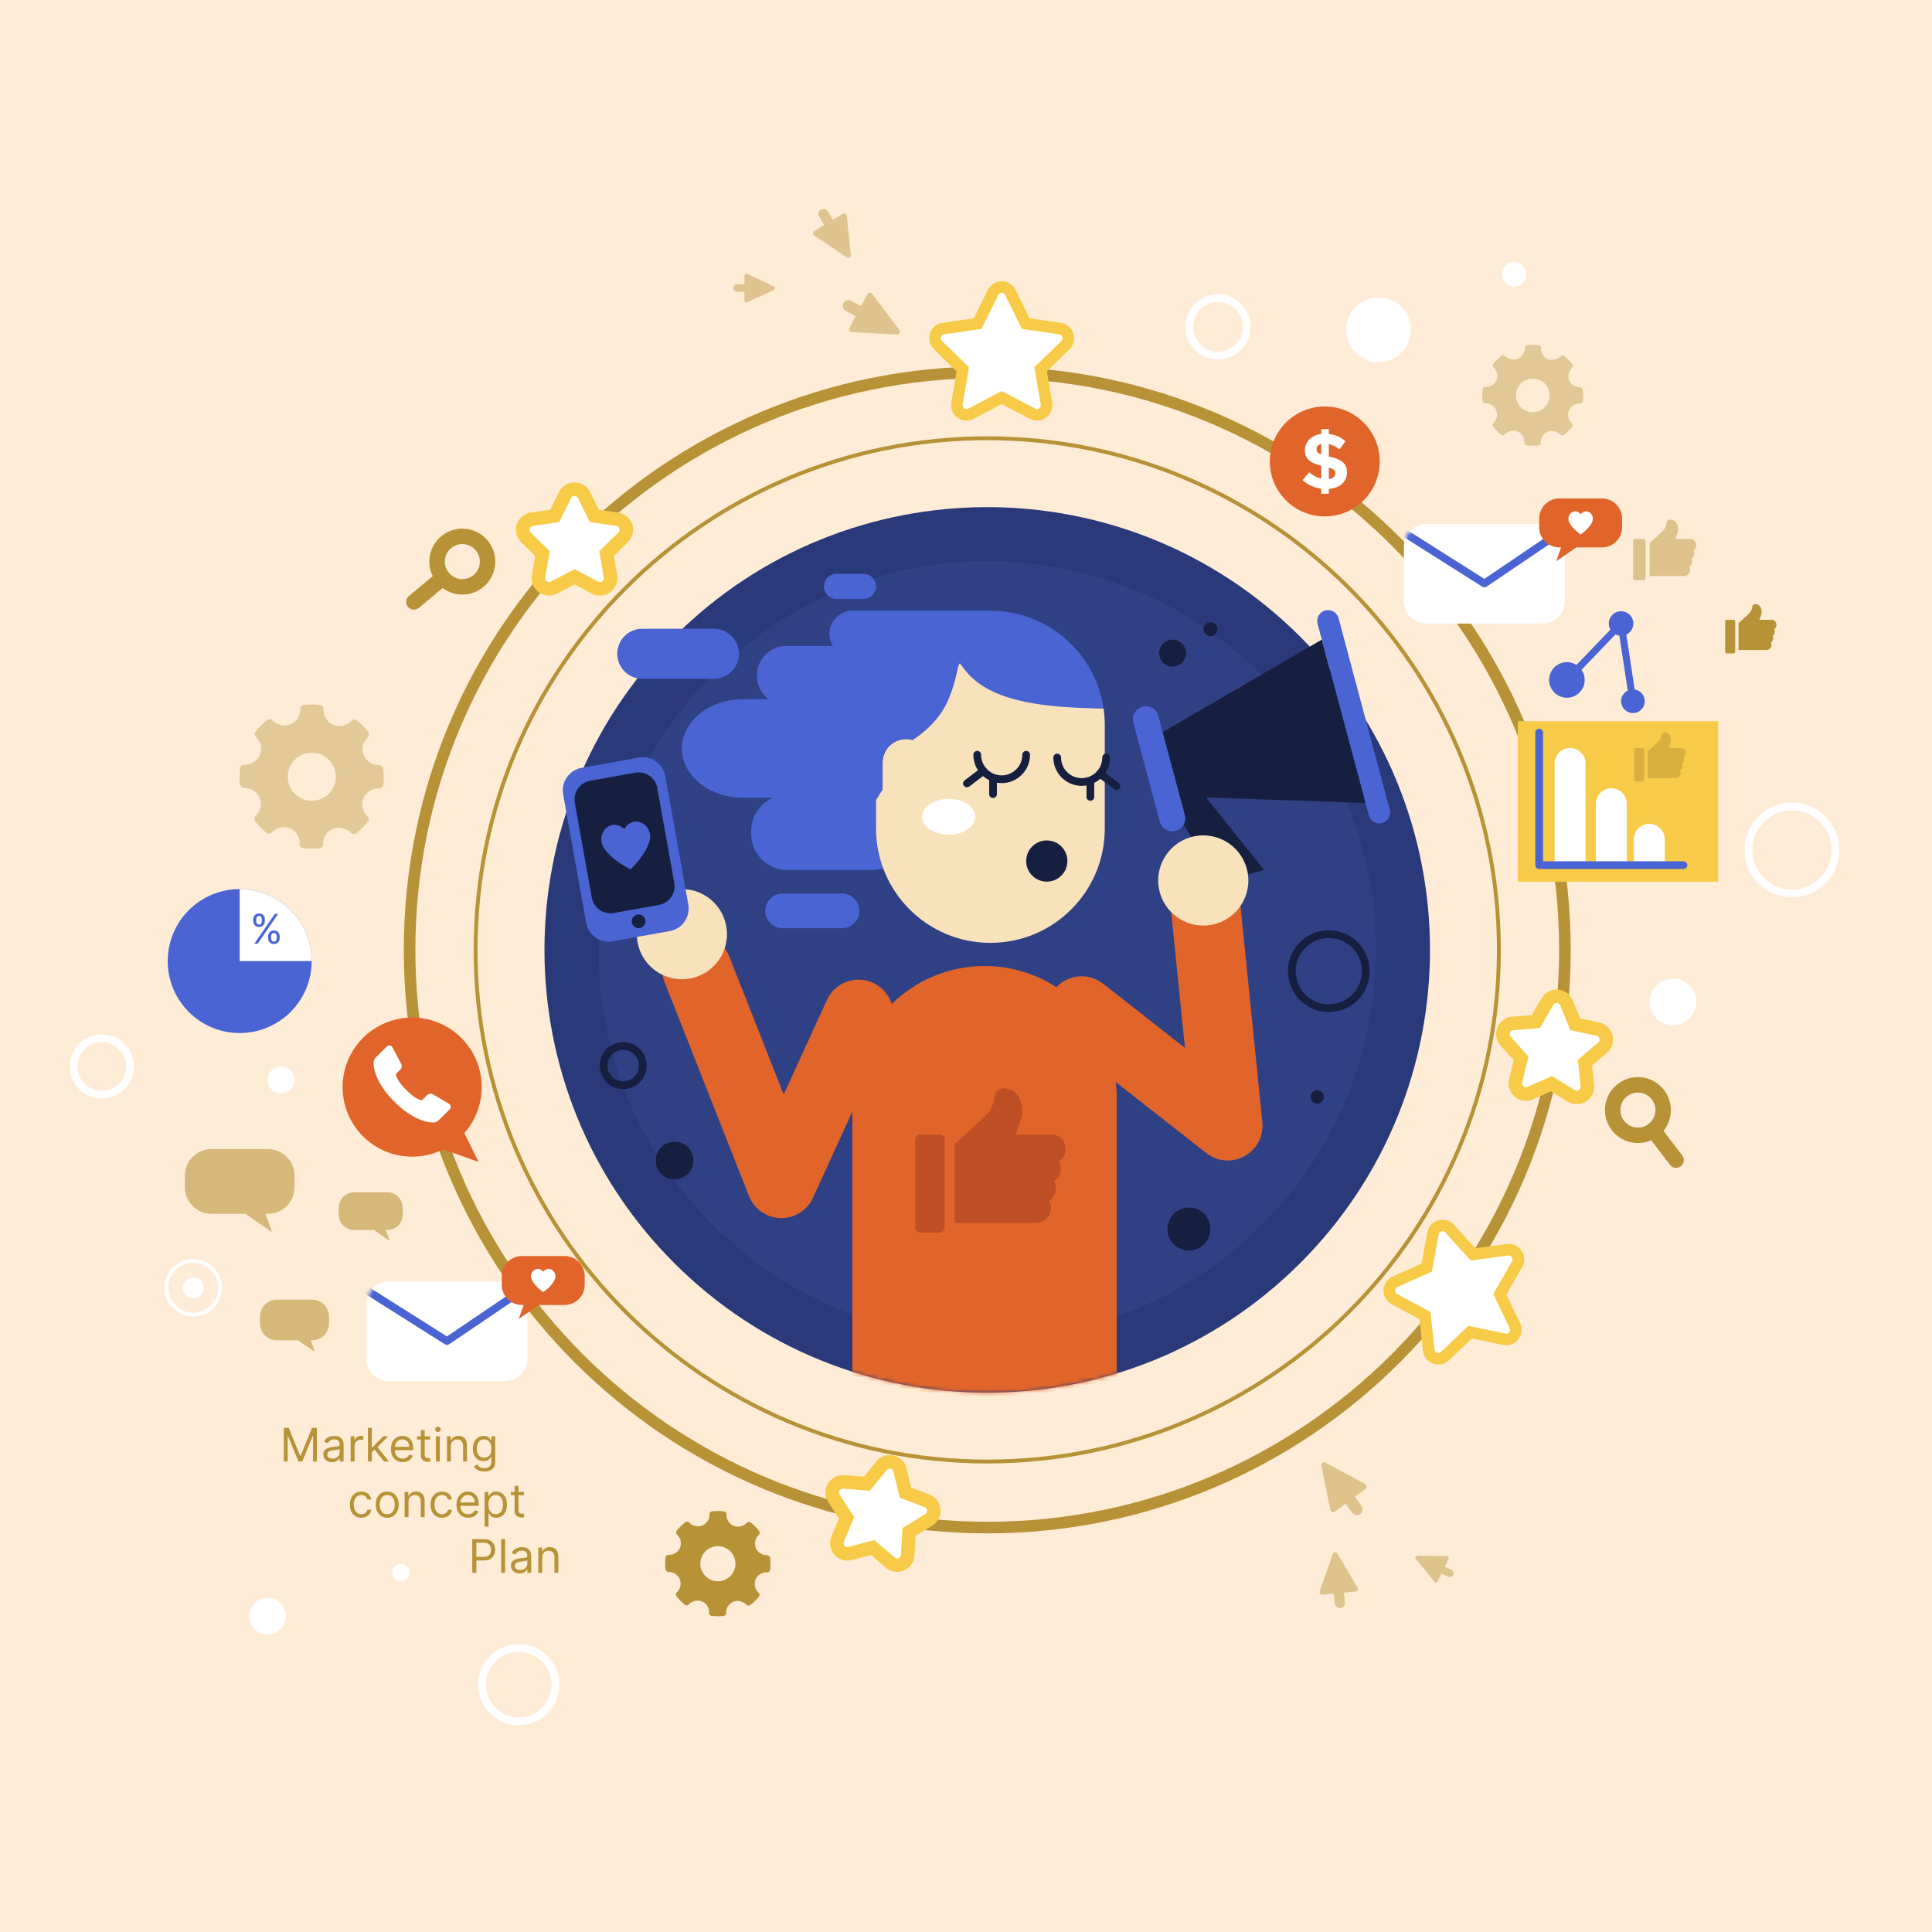 <svg width="500" height="500" viewBox="0 0 500 500" fill="none" xmlns="http://www.w3.org/2000/svg">
<rect x="0" y="0" width="500" height="500" fill="#333333" stroke="none"/>
<g clip-path="url(#clip0_2074_5)">
<rect width="500" height="500" fill="#600B93"/>
<path d="M500 0H0V500H500V0Z" fill="#FFECD6"/>
<path d="M255.499 395.333C338.066 395.333 404.999 328.4 404.999 245.833C404.999 163.266 338.066 96.333 255.499 96.333C172.932 96.333 105.999 163.266 105.999 245.833C105.999 328.4 172.932 395.333 255.499 395.333Z" stroke="#B79237" stroke-width="3" stroke-linecap="round" stroke-linejoin="round"/>
<path d="M336.522 326.861C381.272 282.111 381.272 209.556 336.522 164.806C291.772 120.056 219.218 120.056 174.468 164.806C129.718 209.556 129.718 282.111 174.468 326.861C219.218 371.611 291.772 371.611 336.522 326.861Z" fill="#2A397A"/>
<path d="M326.613 316.951C365.89 277.674 365.89 213.993 326.613 174.715C287.335 135.438 223.654 135.438 184.377 174.715C145.099 213.993 145.099 277.674 184.377 316.951C223.654 356.229 287.335 356.229 326.613 316.951Z" fill="#2F4184"/>
<path d="M302.133 207.032L315.813 228.192L327.164 225.157L310.08 203.847L302.133 207.032Z" fill="#161F3F"/>
<path d="M304.269 215.02C302.479 215.499 300.64 214.436 300.162 212.646L293.307 187.006C292.829 185.216 293.892 183.377 295.681 182.899C297.471 182.42 299.31 183.484 299.788 185.273L306.643 210.914C307.122 212.703 306.059 214.542 304.269 215.02Z" fill="#4A64D3"/>
<path d="M357.686 213.004C356.185 213.405 354.644 212.514 354.242 211.013L340.986 161.431C340.585 159.93 341.476 158.389 342.977 157.987C344.478 157.586 346.019 158.477 346.42 159.978L359.676 209.56C360.078 211.061 359.186 212.603 357.686 213.004Z" fill="#4A64D3"/>
<path d="M300.912 189.477L305.374 206.166L353.382 207.796L342.082 165.531L300.912 189.477Z" fill="#161F3F"/>
<path d="M225.805 225.167H203.763C198.597 225.167 194.409 220.979 194.409 215.813V215.026C194.409 209.86 198.597 205.672 203.763 205.672H225.805C230.971 205.672 235.159 209.86 235.159 215.026V215.813C235.159 220.979 230.971 225.167 225.805 225.167Z" fill="#4A64D3"/>
<path d="M248.743 171L236.194 191.516C235.654 191.359 235.084 191.27 234.493 191.27C231.133 191.27 228.41 193.994 228.41 197.353V204.241L226.723 207V214.417C226.723 230.763 239.974 244.013 256.32 244.013C272.666 244.013 285.916 230.762 285.916 214.417V187.646C285.916 186.172 285.804 184.724 285.596 183.307C259.952 183.281 248.743 171 248.743 171Z" fill="#F7E2BC"/>
<path d="M276.24 222.833C276.24 225.779 273.852 228.166 270.907 228.166C267.962 228.166 265.574 225.778 265.574 222.833C265.574 219.888 267.962 217.5 270.907 217.5C273.852 217.5 276.24 219.888 276.24 222.833Z" fill="#161F3F"/>
<path d="M317.743 300.333C315.768 300.333 313.805 299.685 312.186 298.413L274.381 268.747C270.47 265.679 269.788 260.021 272.857 256.111C275.926 252.2 281.584 251.518 285.493 254.587L306.66 271.196L302.788 232.905C302.288 227.96 305.891 223.546 310.837 223.046C315.783 222.54 320.196 226.149 320.696 231.095L326.696 290.428C327.059 294.018 325.243 297.478 322.082 299.218C320.723 299.965 319.23 300.333 317.743 300.333Z" fill="#E1652A"/>
<path d="M206.34 314.235C208.094 313.329 209.541 311.852 210.397 309.98L230.379 266.277C232.447 261.756 230.457 256.417 225.937 254.35C221.415 252.283 216.076 254.273 214.01 258.792L202.822 283.261L188.696 247.461C186.871 242.837 181.645 240.568 177.021 242.393C172.394 244.212 170.128 249.444 171.953 254.068L193.842 309.541C195.166 312.897 198.367 315.139 201.975 315.235C203.523 315.275 205.018 314.917 206.34 314.235Z" fill="#E1652A"/>
<path d="M259.24 202.667C255.196 202.667 251.906 199.377 251.906 195.334C251.906 194.782 252.353 194.334 252.906 194.334C253.459 194.334 253.906 194.782 253.906 195.334C253.906 198.274 256.299 200.667 259.24 200.667C262.18 200.667 264.573 198.274 264.573 195.334C264.573 194.782 265.02 194.334 265.573 194.334C266.126 194.334 266.573 194.782 266.573 195.334C266.573 199.377 263.283 202.667 259.24 202.667Z" fill="#161F3F"/>
<path d="M250.249 203.75C249.947 203.75 249.648 203.614 249.452 203.355C249.118 202.915 249.204 202.288 249.643 201.954L253.894 198.726C254.332 198.392 254.96 198.478 255.295 198.917C255.629 199.357 255.543 199.984 255.103 200.318L250.852 203.546C250.672 203.684 250.459 203.75 250.249 203.75Z" fill="#161F3F"/>
<path d="M256.998 206.52C256.445 206.52 255.998 206.072 255.998 205.52V201.979C255.998 201.427 256.445 200.979 256.998 200.979C257.551 200.979 257.998 201.427 257.998 201.979V205.52C257.998 206.073 257.551 206.52 256.998 206.52Z" fill="#161F3F"/>
<path d="M279.937 203.376C275.894 203.376 272.604 200.086 272.604 196.043C272.604 195.491 273.051 195.043 273.604 195.043C274.157 195.043 274.604 195.491 274.604 196.043C274.604 198.983 276.997 201.376 279.937 201.376C282.878 201.376 285.271 198.983 285.271 196.043C285.271 195.491 285.718 195.043 286.271 195.043C286.824 195.043 287.271 195.491 287.271 196.043C287.271 200.086 283.981 203.376 279.937 203.376Z" fill="#161F3F"/>
<path d="M288.93 204.459C288.719 204.459 288.507 204.393 288.326 204.255L284.075 201.027C283.635 200.693 283.549 200.066 283.883 199.626C284.219 199.186 284.845 199.101 285.284 199.435L289.535 202.663C289.975 202.997 290.061 203.624 289.727 204.064C289.53 204.323 289.231 204.459 288.93 204.459Z" fill="#161F3F"/>
<path d="M282.181 207.23C281.628 207.23 281.181 206.782 281.181 206.23V202.689C281.181 202.137 281.628 201.689 282.181 201.689C282.734 201.689 283.181 202.137 283.181 202.689V206.23C283.181 206.782 282.734 207.23 282.181 207.23Z" fill="#161F3F"/>
<path d="M256.978 158.065C256.878 158.06 256.779 158.05 256.677 158.05H256.319H220.627C217.327 158.05 214.652 160.725 214.652 164.025C214.652 165.179 214.985 166.253 215.552 167.167H203.55C199.309 167.167 195.871 170.605 195.871 174.846C195.871 177.344 197.069 179.556 198.915 180.959H192.292C183.555 180.959 176.473 186.667 176.473 193.709C176.473 200.751 183.556 206.459 192.292 206.459H226.723V207L228.41 204.242V197.354C228.41 193.994 231.133 191.271 234.493 191.271C235.084 191.271 235.653 191.36 236.194 191.517C236.194 191.517 242.436 187.817 245.243 181.501C247.91 175.501 247.88 170.838 248.493 171.745C252.66 177.912 259.952 183.282 285.596 183.309C283.528 169.231 271.552 158.384 256.978 158.065Z" fill="#4A64D3"/>
<path d="M245.512 216.019C249.301 216.019 252.372 213.944 252.372 211.384C252.372 208.824 249.301 206.749 245.512 206.749C241.724 206.749 238.652 208.824 238.652 211.384C238.652 213.944 241.724 216.019 245.512 216.019Z" fill="white"/>
<path d="M311.409 239.532C317.853 239.532 323.076 234.309 323.076 227.865C323.076 221.421 317.853 216.198 311.409 216.198C304.966 216.198 299.742 221.421 299.742 227.865C299.742 234.309 304.966 239.532 311.409 239.532Z" fill="#F7E2BC"/>
<path d="M176.473 253.429C182.916 253.429 188.14 248.205 188.14 241.762C188.14 235.318 182.916 230.095 176.473 230.095C170.029 230.095 164.806 235.318 164.806 241.762C164.806 248.205 170.029 253.429 176.473 253.429Z" fill="#F7E2BC"/>
<path d="M173.345 240.957L158.573 243.604C155.351 244.181 152.272 242.038 151.694 238.816L145.74 205.589C145.163 202.367 147.306 199.288 150.528 198.71L165.3 196.063C168.522 195.486 171.601 197.629 172.179 200.851L178.133 234.078C178.711 237.3 176.567 240.379 173.345 240.957Z" fill="#4A64D3"/>
<path d="M170.532 234.191L158.864 236.282C156.193 236.761 153.639 234.983 153.16 232.312L148.762 207.769C148.283 205.098 150.061 202.544 152.732 202.065L164.4 199.974C167.071 199.495 169.625 201.273 170.104 203.944L174.502 228.487C174.981 231.159 173.203 233.713 170.532 234.191Z" fill="#161F3F"/>
<path d="M167.017 238.122C167.19 239.087 166.548 240.009 165.583 240.182C164.618 240.355 163.696 239.713 163.523 238.748C163.35 237.783 163.992 236.861 164.957 236.688C165.922 236.515 166.844 237.157 167.017 238.122Z" fill="#161F3F"/>
<path d="M217.929 240.21H202.513C200.039 240.21 198.033 238.204 198.033 235.73C198.033 233.256 200.039 231.25 202.513 231.25H217.929C220.403 231.25 222.409 233.256 222.409 235.73C222.409 238.204 220.403 240.21 217.929 240.21Z" fill="#4A64D3"/>
<path d="M184.767 175.667H166.219C162.643 175.667 159.744 172.768 159.744 169.192C159.744 165.616 162.643 162.717 166.219 162.717H184.767C188.343 162.717 191.242 165.616 191.242 169.192C191.242 172.768 188.343 175.667 184.767 175.667Z" fill="#4A64D3"/>
<path d="M223.472 155H216.493C214.698 155 213.243 153.545 213.243 151.75C213.243 149.955 214.698 148.5 216.493 148.5H223.472C225.267 148.5 226.722 149.955 226.722 151.75C226.722 153.545 225.267 155 223.472 155Z" fill="#4A64D3"/>
<mask id="mask0_2074_5" style="mask-type:luminance" maskUnits="userSpaceOnUse" x="140" y="131" width="231" height="230">
<path d="M336.522 326.861C381.272 282.111 381.272 209.556 336.522 164.806C291.772 120.056 219.218 120.056 174.468 164.806C129.718 209.556 129.718 282.111 174.468 326.861C219.218 371.611 291.772 371.611 336.522 326.861Z" fill="white"/>
</mask>
<g mask="url(#mask0_2074_5)">
<path d="M254.804 393.962C235.911 393.962 220.595 378.646 220.595 359.753V284.208C220.595 265.315 235.911 249.999 254.804 249.999C273.697 249.999 289.013 265.315 289.013 284.208V359.753C289.013 378.647 273.697 393.962 254.804 393.962Z" fill="#E1652A"/>
</g>
<path d="M255.499 378.245C328.628 378.245 387.911 318.962 387.911 245.833C387.911 172.704 328.628 113.421 255.499 113.421C182.37 113.421 123.087 172.704 123.087 245.833C123.087 318.962 182.37 378.245 255.499 378.245Z" stroke="#B79237" stroke-linecap="round" stroke-linejoin="round"/>
<path d="M399.237 161.372H369.094C365.912 161.372 363.332 158.792 363.332 155.61V141.39C363.332 138.208 365.912 135.628 369.094 135.628H399.237C402.419 135.628 404.999 138.208 404.999 141.39V155.61C404.999 158.792 402.42 161.372 399.237 161.372Z" fill="white"/>
<path d="M343.895 260.915C349.185 260.915 353.472 256.627 353.472 251.338C353.472 246.049 349.185 241.761 343.895 241.761C338.606 241.761 334.318 246.049 334.318 251.338C334.318 256.627 338.606 260.915 343.895 260.915Z" stroke="#161F3F" stroke-width="2" stroke-miterlimit="10"/>
<path d="M307.692 323.616C310.761 323.616 313.25 321.128 313.25 318.058C313.25 314.988 310.761 312.5 307.692 312.5C304.622 312.5 302.134 314.988 302.134 318.058C302.134 321.128 304.622 323.616 307.692 323.616Z" fill="#161F3F"/>
<path d="M342.613 283.861C342.613 284.813 341.841 285.585 340.889 285.585C339.937 285.585 339.165 284.813 339.165 283.861C339.165 282.909 339.937 282.137 340.889 282.137C341.841 282.137 342.613 282.909 342.613 283.861Z" fill="#161F3F"/>
<path d="M166.372 275.787C166.372 278.594 164.096 280.87 161.289 280.87C158.482 280.87 156.206 278.594 156.206 275.787C156.206 272.98 158.482 270.704 161.289 270.704C164.096 270.704 166.372 272.98 166.372 275.787Z" stroke="#161F3F" stroke-width="2" stroke-miterlimit="10"/>
<path d="M179.45 300.333C179.45 303.023 177.27 305.203 174.58 305.203C171.89 305.203 169.71 303.023 169.71 300.333C169.71 297.643 171.89 295.463 174.58 295.463C177.27 295.463 179.45 297.643 179.45 300.333Z" fill="#161F3F"/>
<path d="M306.944 169.015C306.944 170.939 305.384 172.5 303.46 172.5C301.536 172.5 299.975 170.94 299.975 169.015C299.975 167.091 301.535 165.531 303.46 165.531C305.384 165.531 306.944 167.091 306.944 169.015Z" fill="#161F3F"/>
<path d="M313.25 164.632C314.241 164.632 315.044 163.829 315.044 162.838C315.044 161.847 314.241 161.044 313.25 161.044C312.259 161.044 311.456 161.847 311.456 162.838C311.456 163.829 312.259 164.632 313.25 164.632Z" fill="#161F3F"/>
<mask id="mask1_2074_5" style="mask-type:luminance" maskUnits="userSpaceOnUse" x="363" y="135" width="42" height="27">
<path d="M399.237 161.372H369.094C365.912 161.372 363.332 158.792 363.332 155.61V141.39C363.332 138.208 365.912 135.628 369.094 135.628H399.237C402.419 135.628 404.999 138.208 404.999 141.39V155.61C404.999 158.792 402.42 161.372 399.237 161.372Z" fill="white"/>
</mask>
<g mask="url(#mask1_2074_5)">
<path d="M363.333 137.833L384.166 151L405.833 136.333" stroke="#4A64D3" stroke-width="2" stroke-miterlimit="10" stroke-linecap="round" stroke-linejoin="round"/>
</g>
<path d="M414.589 141.667H403.545C400.666 141.667 398.333 139.334 398.333 136.455V134.212C398.333 131.334 400.666 129 403.545 129H414.589C417.468 129 419.801 131.333 419.801 134.212V136.455C419.801 139.333 417.468 141.667 414.589 141.667Z" fill="#E1652A"/>
<path d="M404.788 139.396L402.75 145.256L411.25 139.396H404.788Z" fill="#E1652A"/>
<path d="M409.064 138.337C410.776 137.106 411.633 135.98 412.036 135.121C412.507 134.117 412.097 132.873 411.07 132.456C409.863 131.966 409.064 133.097 409.064 133.097C409.064 133.097 408.27 131.962 407.064 132.453C406.037 132.87 405.628 134.114 406.098 135.118C406.501 135.977 407.352 137.106 409.064 138.337Z" fill="white"/>
<path d="M130.758 357.432H100.615C97.433 357.432 94.853 354.852 94.853 351.67V337.45C94.853 334.268 97.433 331.688 100.615 331.688H130.758C133.94 331.688 136.52 334.268 136.52 337.45V351.67C136.52 354.852 133.94 357.432 130.758 357.432Z" fill="white"/>
<mask id="mask2_2074_5" style="mask-type:luminance" maskUnits="userSpaceOnUse" x="94" y="331" width="43" height="27">
<path d="M130.758 357.432H100.615C97.433 357.432 94.853 354.852 94.853 351.67V337.45C94.853 334.268 97.433 331.688 100.615 331.688H130.758C133.94 331.688 136.52 334.268 136.52 337.45V351.67C136.52 354.852 133.94 357.432 130.758 357.432Z" fill="white"/>
</mask>
<g mask="url(#mask2_2074_5)">
<path d="M94.853 333.893L115.686 347.06L137.354 332.393" stroke="#4A64D3" stroke-width="2" stroke-miterlimit="10" stroke-linecap="round" stroke-linejoin="round"/>
</g>
<path d="M146.109 337.727H135.065C132.186 337.727 129.853 335.394 129.853 332.515V330.272C129.853 327.394 132.186 325.06 135.065 325.06H146.109C148.988 325.06 151.321 327.393 151.321 330.272V332.515C151.321 335.393 148.988 337.727 146.109 337.727Z" fill="#E1652A"/>
<path d="M136.309 335.456L134.27 341.316L142.77 335.456H136.309Z" fill="#E1652A"/>
<path d="M140.585 334.397C142.297 333.166 143.154 332.04 143.557 331.181C144.028 330.177 143.618 328.933 142.591 328.516C141.384 328.025 140.585 329.157 140.585 329.157C140.585 329.157 139.791 328.022 138.585 328.513C137.558 328.93 137.149 330.174 137.619 331.178C138.021 332.037 138.872 333.166 140.585 334.397Z" fill="white"/>
<path d="M423.057 178.449L420.888 164.231C421.962 163.721 422.711 162.635 422.711 161.367C422.711 159.612 421.288 158.189 419.533 158.189C417.778 158.189 416.355 159.612 416.355 161.367C416.355 161.936 416.517 162.462 416.779 162.924L407.983 172.088C407.269 171.633 406.427 171.361 405.518 171.361C402.974 171.361 400.911 173.424 400.911 175.968C400.911 178.512 402.974 180.575 405.518 180.575C408.062 180.575 410.125 178.512 410.125 175.968C410.125 174.991 409.816 174.088 409.297 173.343L418.089 164.182C418.398 164.341 418.733 164.449 419.091 164.499L421.26 178.721C420.24 179.219 419.532 180.257 419.532 181.468C419.532 183.161 420.905 184.534 422.598 184.534C424.291 184.534 425.664 183.161 425.664 181.468C425.666 179.932 424.532 178.672 423.057 178.449Z" fill="#4A64D3"/>
<path d="M243.212 293.587H238.13C237.431 293.587 236.859 294.156 236.859 294.858V317.729C236.859 318.43 237.428 318.999 238.13 318.999H243.212C243.913 318.999 244.483 318.43 244.483 317.729V294.858C244.483 294.156 243.911 293.587 243.212 293.587Z" fill="#BF5025"/>
<path d="M272.606 293.587C272.401 293.552 262.82 293.587 262.82 293.587L264.158 289.936C265.081 287.414 264.484 283.564 261.921 282.195C261.087 281.749 259.921 281.525 258.981 281.762C258.442 281.898 257.968 282.254 257.686 282.732C257.361 283.282 257.395 283.924 257.279 284.533C256.986 286.079 256.255 287.55 255.124 288.653C253.151 290.577 247.023 296.127 247.023 296.127V316.457H268.2C271.058 316.459 272.93 313.268 271.521 310.775C273.201 309.699 273.776 307.433 272.792 305.693C274.472 304.617 275.046 302.351 274.063 300.611C276.962 298.755 275.992 294.16 272.606 293.587Z" fill="#BF5025"/>
<g opacity="0.47">
<path d="M425.333 139.495H423.2C422.907 139.495 422.667 139.734 422.667 140.028V149.626C422.667 149.92 422.906 150.159 423.2 150.159H425.333C425.627 150.159 425.866 149.92 425.866 149.626V140.028C425.866 139.734 425.626 139.495 425.333 139.495Z" fill="#B79237"/>
<path d="M437.669 139.495C437.583 139.48 433.562 139.495 433.562 139.495L434.124 137.963C434.512 136.905 434.261 135.289 433.185 134.714C432.835 134.527 432.346 134.433 431.951 134.532C431.725 134.589 431.526 134.739 431.408 134.939C431.272 135.17 431.286 135.439 431.237 135.695C431.114 136.344 430.807 136.961 430.333 137.424C429.505 138.231 426.933 140.561 426.933 140.561V149.093H435.82C437.019 149.094 437.805 147.754 437.214 146.708C437.919 146.256 438.16 145.305 437.747 144.575C438.452 144.123 438.693 143.172 438.28 142.442C439.497 141.664 439.09 139.736 437.669 139.495Z" fill="#B79237"/>
</g>
<path d="M342.853 133.648C350.709 133.648 357.077 127.28 357.077 119.424C357.077 111.568 350.709 105.2 342.853 105.2C334.997 105.2 328.629 111.568 328.629 119.424C328.629 127.28 334.997 133.648 342.853 133.648Z" fill="#E1652A"/>
<path d="M343.896 126.523V127.788H341.948V126.463C340.081 126.222 338.414 125.459 337.109 124.254L338.816 122.226C339.76 123.03 340.783 123.612 341.948 123.873V120.539C339.438 119.897 337.711 118.992 337.711 116.563C337.711 114.274 339.399 112.627 341.948 112.306V111.061H343.896V112.326C345.643 112.507 347.049 113.17 348.214 114.174L346.667 116.302C345.804 115.599 344.84 115.137 343.896 114.917V118.129C346.728 118.772 348.595 119.676 348.595 122.166C348.596 124.615 346.868 126.302 343.896 126.523ZM341.949 117.607V114.876C341.166 115.077 340.704 115.619 340.704 116.261C340.704 116.924 341.065 117.306 341.949 117.607ZM345.603 122.486C345.603 121.723 345.121 121.361 343.896 121.02V123.993C345.021 123.852 345.603 123.229 345.603 122.486Z" fill="white"/>
<path d="M62.032 267.35C72.32 267.35 80.659 259.01 80.659 248.723C80.659 238.436 72.32 230.096 62.032 230.096C51.745 230.096 43.405 238.436 43.405 248.723C43.405 259.01 51.745 267.35 62.032 267.35Z" fill="#4A64D3"/>
<path d="M80.66 248.723C80.66 238.435 72.32 230.095 62.032 230.095V248.723H80.66Z" fill="white"/>
<path d="M69.386 242.774V242.367C69.386 242.086 69.444 241.828 69.559 241.595C69.677 241.358 69.848 241.17 70.072 241.029C70.298 240.886 70.571 240.815 70.893 240.815C71.219 240.815 71.493 240.886 71.714 241.029C71.935 241.17 72.102 241.358 72.215 241.595C72.328 241.828 72.385 242.086 72.385 242.367V242.774C72.385 243.055 72.327 243.314 72.211 243.55C72.098 243.783 71.93 243.972 71.707 244.115C71.486 244.255 71.214 244.326 70.893 244.326C70.566 244.326 70.291 244.255 70.068 244.115C69.844 243.972 69.675 243.783 69.559 243.55C69.444 243.314 69.386 243.055 69.386 242.774ZM70.154 242.367V242.774C70.154 243.007 70.21 243.217 70.32 243.403C70.431 243.586 70.622 243.678 70.893 243.678C71.157 243.678 71.342 243.586 71.45 243.403C71.561 243.217 71.616 243.007 71.616 242.774V242.367C71.616 242.133 71.563 241.925 71.458 241.741C71.353 241.556 71.164 241.463 70.893 241.463C70.629 241.463 70.44 241.556 70.324 241.741C70.211 241.925 70.154 242.133 70.154 242.367ZM65.543 238.358V237.952C65.543 237.67 65.601 237.413 65.717 237.179C65.835 236.943 66.005 236.755 66.229 236.614C66.455 236.471 66.729 236.399 67.05 236.399C67.377 236.399 67.65 236.471 67.871 236.614C68.093 236.755 68.26 236.943 68.373 237.179C68.486 237.413 68.542 237.67 68.542 237.952V238.358C68.542 238.64 68.484 238.898 68.369 239.135C68.256 239.368 68.088 239.556 67.864 239.7C67.643 239.84 67.372 239.911 67.05 239.911C66.724 239.911 66.449 239.84 66.225 239.7C66.002 239.556 65.832 239.368 65.717 239.135C65.601 238.898 65.543 238.64 65.543 238.358ZM66.312 237.952V238.358C66.312 238.592 66.367 238.802 66.478 238.988C66.588 239.171 66.779 239.263 67.05 239.263C67.314 239.263 67.5 239.171 67.608 238.988C67.718 238.802 67.774 238.592 67.774 238.358V237.952C67.774 237.718 67.721 237.51 67.615 237.326C67.51 237.14 67.322 237.047 67.05 237.047C66.787 237.047 66.597 237.14 66.481 237.326C66.368 237.51 66.312 237.718 66.312 237.952ZM65.83 244.22L71.134 236.505H71.993L66.689 244.22H65.83Z" fill="#4A64D3"/>
<path d="M73.455 369.518H74.717L77.683 376.762H77.785L80.751 369.518H82.012V378.245H81.023V371.614H80.938L78.211 378.245H77.256L74.529 371.614H74.444V378.245H73.455V369.518ZM85.921 378.398C85.506 378.398 85.13 378.32 84.791 378.164C84.454 378.005 84.185 377.776 83.986 377.478C83.787 377.177 83.688 376.813 83.688 376.387C83.688 376.012 83.762 375.708 83.909 375.475C84.057 375.239 84.255 375.055 84.502 374.921C84.749 374.788 85.022 374.688 85.32 374.623C85.621 374.555 85.924 374.501 86.228 374.461C86.625 374.41 86.948 374.371 87.195 374.346C87.445 374.317 87.627 374.271 87.74 374.205C87.857 374.14 87.915 374.026 87.915 373.864V373.83C87.915 373.41 87.8 373.083 87.57 372.85C87.343 372.617 86.998 372.501 86.534 372.501C86.054 372.501 85.678 372.606 85.405 372.816C85.132 373.026 84.941 373.251 84.83 373.489L83.875 373.148C84.046 372.751 84.273 372.441 84.557 372.219C84.844 371.995 85.157 371.839 85.495 371.751C85.836 371.66 86.171 371.614 86.5 371.614C86.711 371.614 86.952 371.64 87.225 371.691C87.5 371.739 87.766 371.84 88.022 371.994C88.28 372.147 88.495 372.379 88.665 372.688C88.836 372.998 88.921 373.413 88.921 373.932V378.245H87.915V377.359H87.864C87.796 377.501 87.682 377.653 87.523 377.815C87.364 377.977 87.152 378.114 86.888 378.228C86.624 378.342 86.302 378.398 85.921 378.398ZM86.074 377.495C86.472 377.495 86.807 377.417 87.08 377.261C87.356 377.104 87.563 376.903 87.702 376.656C87.844 376.408 87.915 376.148 87.915 375.876V374.955C87.873 375.006 87.779 375.053 87.634 375.096C87.492 375.136 87.327 375.171 87.14 375.202C86.955 375.231 86.775 375.256 86.598 375.279C86.425 375.299 86.284 375.316 86.177 375.33C85.915 375.364 85.671 375.42 85.444 375.496C85.219 375.57 85.037 375.682 84.898 375.833C84.762 375.981 84.694 376.182 84.694 376.438C84.694 376.788 84.823 377.052 85.081 377.231C85.343 377.407 85.674 377.495 86.074 377.495ZM90.756 378.245V371.7H91.728V372.688H91.796C91.915 372.364 92.131 372.102 92.444 371.9C92.756 371.698 93.109 371.597 93.501 371.597C93.575 371.597 93.667 371.599 93.778 371.602C93.888 371.604 93.972 371.609 94.029 371.614V372.637C93.995 372.629 93.917 372.616 93.795 372.599C93.675 372.579 93.549 372.569 93.415 372.569C93.097 372.569 92.813 372.636 92.563 372.769C92.316 372.9 92.12 373.082 91.975 373.315C91.833 373.545 91.762 373.807 91.762 374.103V378.245H90.756ZM96.159 375.859L96.142 374.614H96.346L99.21 371.7H100.454L97.403 374.785H97.318L96.159 375.859ZM95.221 378.245V369.518H96.227V378.245H95.221ZM99.38 378.245L96.823 375.006L97.539 374.307L100.659 378.245H99.38ZM104.223 378.381C103.593 378.381 103.049 378.242 102.591 377.964C102.137 377.682 101.786 377.29 101.539 376.788C101.294 376.282 101.172 375.694 101.172 375.023C101.172 374.353 101.294 373.762 101.539 373.251C101.786 372.736 102.13 372.336 102.57 372.049C103.013 371.759 103.53 371.614 104.121 371.614C104.462 371.614 104.799 371.671 105.131 371.785C105.463 371.898 105.766 372.083 106.039 372.339C106.311 372.592 106.529 372.927 106.691 373.344C106.853 373.762 106.934 374.276 106.934 374.887V375.313H101.888V374.444H105.911C105.911 374.075 105.837 373.745 105.689 373.455C105.544 373.165 105.337 372.937 105.067 372.769C104.8 372.602 104.485 372.518 104.121 372.518C103.721 372.518 103.374 372.617 103.081 372.816C102.792 373.012 102.569 373.268 102.412 373.583C102.256 373.898 102.178 374.236 102.178 374.597V375.177C102.178 375.671 102.263 376.09 102.434 376.434C102.607 376.775 102.847 377.035 103.154 377.214C103.461 377.39 103.817 377.478 104.223 377.478C104.488 377.478 104.726 377.441 104.939 377.367C105.155 377.29 105.341 377.177 105.498 377.026C105.654 376.873 105.775 376.682 105.86 376.455L106.831 376.728C106.729 377.057 106.557 377.347 106.316 377.597C106.074 377.844 105.776 378.038 105.421 378.177C105.066 378.313 104.667 378.381 104.223 378.381ZM111.31 371.7V372.552H107.918V371.7H111.31ZM108.907 370.131H109.912V376.37C109.912 376.654 109.953 376.867 110.036 377.009C110.121 377.148 110.229 377.242 110.36 377.29C110.493 377.336 110.634 377.359 110.782 377.359C110.892 377.359 110.983 377.353 111.054 377.342C111.125 377.327 111.182 377.316 111.225 377.307L111.429 378.211C111.361 378.236 111.266 378.262 111.144 378.288C111.022 378.316 110.867 378.33 110.679 378.33C110.395 378.33 110.117 378.269 109.844 378.147C109.574 378.025 109.35 377.839 109.171 377.589C108.995 377.339 108.907 377.023 108.907 376.643V370.131ZM112.823 378.245V371.7H113.828V378.245H112.823ZM113.334 370.609C113.138 370.609 112.969 370.542 112.827 370.408C112.688 370.275 112.618 370.114 112.618 369.927C112.618 369.739 112.688 369.579 112.827 369.445C112.969 369.312 113.138 369.245 113.334 369.245C113.53 369.245 113.698 369.312 113.837 369.445C113.979 369.579 114.05 369.739 114.05 369.927C114.05 370.114 113.979 370.275 113.837 370.408C113.698 370.542 113.53 370.609 113.334 370.609ZM116.676 374.307V378.245H115.67V371.7H116.642V372.722H116.727C116.881 372.39 117.114 372.123 117.426 371.921C117.739 371.717 118.142 371.614 118.636 371.614C119.08 371.614 119.467 371.705 119.8 371.887C120.132 372.066 120.391 372.339 120.575 372.705C120.76 373.069 120.852 373.529 120.852 374.086V378.245H119.847V374.154C119.847 373.64 119.713 373.239 119.446 372.952C119.179 372.663 118.813 372.518 118.347 372.518C118.026 372.518 117.739 372.587 117.486 372.727C117.236 372.866 117.038 373.069 116.893 373.336C116.749 373.603 116.676 373.927 116.676 374.307ZM125.332 380.836C124.846 380.836 124.429 380.773 124.079 380.648C123.73 380.526 123.439 380.364 123.206 380.163C122.975 379.964 122.792 379.751 122.656 379.523L123.457 378.961C123.548 379.08 123.663 379.217 123.802 379.37C123.941 379.526 124.132 379.661 124.373 379.775C124.618 379.891 124.937 379.95 125.332 379.95C125.86 379.95 126.297 379.822 126.64 379.566C126.984 379.31 127.156 378.91 127.156 378.364V377.035H127.071C126.997 377.154 126.892 377.302 126.755 377.478C126.622 377.651 126.429 377.806 126.176 377.942C125.926 378.076 125.588 378.143 125.162 378.143C124.633 378.143 124.159 378.018 123.738 377.768C123.321 377.518 122.99 377.154 122.745 376.677C122.504 376.2 122.383 375.62 122.383 374.938C122.383 374.268 122.501 373.684 122.737 373.187C122.973 372.687 123.301 372.3 123.721 372.028C124.142 371.752 124.627 371.614 125.179 371.614C125.605 371.614 125.943 371.685 126.193 371.827C126.446 371.967 126.639 372.126 126.772 372.305C126.909 372.481 127.014 372.626 127.088 372.739H127.19V371.7H128.162V378.432C128.162 378.995 128.034 379.452 127.778 379.805C127.525 380.16 127.184 380.42 126.755 380.584C126.329 380.752 125.855 380.836 125.332 380.836ZM125.298 377.239C125.701 377.239 126.042 377.147 126.321 376.962C126.599 376.778 126.811 376.512 126.956 376.165C127.1 375.819 127.173 375.404 127.173 374.921C127.173 374.45 127.102 374.033 126.96 373.673C126.818 373.312 126.608 373.029 126.329 372.825C126.051 372.62 125.707 372.518 125.298 372.518C124.872 372.518 124.517 372.626 124.233 372.842C123.951 373.057 123.74 373.347 123.598 373.711C123.458 374.075 123.389 374.478 123.389 374.921C123.389 375.376 123.46 375.778 123.602 376.127C123.747 376.474 123.96 376.746 124.241 376.945C124.525 377.141 124.877 377.239 125.298 377.239Z" fill="#B79237"/>
<path d="M93.509 392.781C92.896 392.781 92.367 392.636 91.924 392.347C91.481 392.057 91.14 391.658 90.901 391.149C90.663 390.641 90.543 390.06 90.543 389.406C90.543 388.742 90.665 388.155 90.91 387.646C91.157 387.135 91.501 386.736 91.941 386.449C92.384 386.159 92.901 386.014 93.492 386.014C93.952 386.014 94.367 386.1 94.737 386.27C95.106 386.44 95.408 386.679 95.644 386.986C95.88 387.293 96.026 387.651 96.083 388.06H95.077C95.001 387.761 94.83 387.497 94.566 387.267C94.305 387.034 93.952 386.918 93.509 386.918C93.117 386.918 92.773 387.02 92.478 387.225C92.185 387.426 91.957 387.712 91.792 388.081C91.63 388.448 91.549 388.878 91.549 389.372C91.549 389.878 91.629 390.318 91.788 390.693C91.95 391.068 92.177 391.359 92.469 391.567C92.765 391.774 93.112 391.878 93.509 391.878C93.771 391.878 94.008 391.832 94.221 391.742C94.434 391.651 94.614 391.52 94.762 391.35C94.91 391.179 95.015 390.975 95.077 390.736H96.083C96.026 391.122 95.886 391.47 95.661 391.78C95.44 392.087 95.146 392.331 94.779 392.513C94.415 392.692 93.992 392.781 93.509 392.781ZM100.212 392.781C99.621 392.781 99.103 392.641 98.657 392.359C98.214 392.078 97.867 391.685 97.617 391.179C97.37 390.673 97.246 390.082 97.246 389.406C97.246 388.725 97.37 388.129 97.617 387.621C97.867 387.112 98.214 386.717 98.657 386.436C99.103 386.155 99.621 386.014 100.212 386.014C100.803 386.014 101.32 386.155 101.763 386.436C102.21 386.717 102.556 387.112 102.803 387.621C103.053 388.129 103.178 388.725 103.178 389.406C103.178 390.082 103.053 390.673 102.803 391.179C102.556 391.685 102.21 392.078 101.763 392.359C101.32 392.641 100.803 392.781 100.212 392.781ZM100.212 391.878C100.661 391.878 101.031 391.763 101.32 391.533C101.61 391.303 101.825 391 101.964 390.625C102.103 390.25 102.173 389.844 102.173 389.406C102.173 388.969 102.103 388.561 101.964 388.183C101.825 387.806 101.61 387.5 101.32 387.267C101.031 387.034 100.661 386.918 100.212 386.918C99.763 386.918 99.394 387.034 99.104 387.267C98.815 387.5 98.6 387.806 98.461 388.183C98.322 388.561 98.252 388.969 98.252 389.406C98.252 389.844 98.322 390.25 98.461 390.625C98.6 391 98.815 391.303 99.104 391.533C99.394 391.763 99.763 391.878 100.212 391.878ZM105.719 388.707V392.645H104.713V386.1H105.685V387.122H105.77C105.924 386.79 106.157 386.523 106.469 386.321C106.782 386.117 107.185 386.014 107.679 386.014C108.123 386.014 108.51 386.105 108.843 386.287C109.175 386.466 109.434 386.739 109.618 387.105C109.803 387.469 109.895 387.929 109.895 388.486V392.645H108.89V388.554C108.89 388.04 108.756 387.639 108.489 387.352C108.222 387.063 107.855 386.918 107.39 386.918C107.069 386.918 106.782 386.987 106.529 387.127C106.279 387.266 106.081 387.469 105.936 387.736C105.792 388.003 105.719 388.327 105.719 388.707ZM114.392 392.781C113.778 392.781 113.25 392.636 112.807 392.347C112.364 392.057 112.023 391.658 111.784 391.149C111.545 390.641 111.426 390.06 111.426 389.406C111.426 388.742 111.548 388.155 111.793 387.646C112.04 387.135 112.384 386.736 112.824 386.449C113.267 386.159 113.784 386.014 114.375 386.014C114.835 386.014 115.25 386.1 115.619 386.27C115.989 386.44 116.291 386.679 116.527 386.986C116.763 387.293 116.909 387.651 116.966 388.06H115.96C115.884 387.761 115.713 387.497 115.449 387.267C115.188 387.034 114.835 386.918 114.392 386.918C114 386.918 113.656 387.02 113.361 387.225C113.068 387.426 112.839 387.712 112.675 388.081C112.513 388.448 112.432 388.878 112.432 389.372C112.432 389.878 112.511 390.318 112.67 390.693C112.832 391.068 113.06 391.359 113.352 391.567C113.648 391.774 113.994 391.878 114.392 391.878C114.653 391.878 114.891 391.832 115.104 391.742C115.317 391.651 115.497 391.52 115.645 391.35C115.793 391.179 115.898 390.975 115.96 390.736H116.966C116.909 391.122 116.768 391.47 116.544 391.78C116.322 392.087 116.028 392.331 115.662 392.513C115.298 392.692 114.875 392.781 114.392 392.781ZM121.18 392.781C120.55 392.781 120.006 392.642 119.548 392.364C119.094 392.082 118.743 391.69 118.496 391.188C118.251 390.682 118.129 390.094 118.129 389.423C118.129 388.753 118.251 388.162 118.496 387.651C118.743 387.136 119.087 386.736 119.527 386.449C119.97 386.159 120.487 386.014 121.078 386.014C121.419 386.014 121.756 386.071 122.088 386.185C122.42 386.298 122.723 386.483 122.996 386.739C123.268 386.992 123.486 387.327 123.648 387.744C123.81 388.162 123.891 388.676 123.891 389.287V389.713H118.845V388.844H122.868C122.868 388.475 122.794 388.145 122.646 387.855C122.501 387.565 122.294 387.337 122.024 387.169C121.757 387.002 121.442 386.918 121.078 386.918C120.678 386.918 120.331 387.017 120.038 387.216C119.749 387.412 119.526 387.668 119.369 387.983C119.213 388.298 119.135 388.636 119.135 388.997V389.577C119.135 390.071 119.22 390.49 119.391 390.834C119.564 391.175 119.804 391.435 120.111 391.614C120.418 391.79 120.774 391.878 121.18 391.878C121.445 391.878 121.683 391.841 121.896 391.767C122.112 391.69 122.298 391.577 122.455 391.426C122.611 391.273 122.732 391.082 122.817 390.855L123.788 391.128C123.686 391.457 123.514 391.747 123.273 391.997C123.031 392.244 122.733 392.438 122.378 392.577C122.023 392.713 121.624 392.781 121.18 392.781ZM125.42 395.1V386.1H126.392V387.139H126.511C126.585 387.026 126.688 386.881 126.818 386.705C126.952 386.526 127.142 386.367 127.389 386.227C127.639 386.085 127.977 386.014 128.403 386.014C128.955 386.014 129.44 386.152 129.861 386.428C130.281 386.703 130.609 387.094 130.845 387.6C131.081 388.105 131.199 388.702 131.199 389.389C131.199 390.082 131.081 390.683 130.845 391.192C130.609 391.698 130.283 392.09 129.865 392.368C129.447 392.644 128.966 392.781 128.42 392.781C128 392.781 127.663 392.712 127.411 392.573C127.158 392.431 126.963 392.27 126.827 392.091C126.69 391.909 126.585 391.759 126.511 391.639H126.426V395.1H125.42ZM126.409 389.372C126.409 389.867 126.482 390.303 126.626 390.681C126.771 391.056 126.983 391.35 127.261 391.563C127.54 391.773 127.881 391.878 128.284 391.878C128.705 391.878 129.055 391.767 129.337 391.546C129.621 391.321 129.834 391.02 129.976 390.642C130.121 390.261 130.193 389.838 130.193 389.372C130.193 388.912 130.122 388.497 129.98 388.128C129.841 387.756 129.629 387.462 129.345 387.246C129.064 387.027 128.71 386.918 128.284 386.918C127.875 386.918 127.531 387.021 127.253 387.229C126.974 387.433 126.764 387.72 126.622 388.09C126.48 388.456 126.409 388.884 126.409 389.372ZM135.58 386.1V386.952H132.188V386.1H135.58ZM133.176 384.531H134.182V390.77C134.182 391.054 134.223 391.267 134.305 391.409C134.391 391.548 134.499 391.642 134.629 391.69C134.763 391.736 134.903 391.759 135.051 391.759C135.162 391.759 135.253 391.753 135.324 391.742C135.395 391.727 135.452 391.716 135.494 391.707L135.699 392.611C135.631 392.636 135.536 392.662 135.413 392.688C135.291 392.716 135.136 392.73 134.949 392.73C134.665 392.73 134.386 392.669 134.114 392.547C133.844 392.425 133.619 392.239 133.44 391.989C133.264 391.739 133.176 391.423 133.176 391.043V384.531Z" fill="#B79237"/>
<path d="M122.223 407.045V398.318H125.172C125.856 398.318 126.416 398.441 126.851 398.688C127.288 398.933 127.612 399.264 127.822 399.681C128.032 400.099 128.138 400.565 128.138 401.079C128.138 401.593 128.032 402.061 127.822 402.481C127.615 402.902 127.294 403.237 126.859 403.487C126.425 403.734 125.868 403.858 125.189 403.858H123.075V402.92H125.155C125.623 402.92 126 402.839 126.284 402.677C126.568 402.515 126.774 402.296 126.902 402.021C127.032 401.742 127.098 401.429 127.098 401.079C127.098 400.73 127.032 400.417 126.902 400.142C126.774 399.866 126.567 399.65 126.28 399.494C125.993 399.335 125.612 399.255 125.138 399.255H123.28V407.045H122.223ZM130.709 398.318V407.045H129.704V398.318H130.709ZM134.477 407.198C134.063 407.198 133.686 407.12 133.348 406.964C133.01 406.805 132.742 406.576 132.543 406.278C132.344 405.977 132.244 405.613 132.244 405.187C132.244 404.812 132.318 404.508 132.466 404.275C132.614 404.039 132.811 403.855 133.058 403.721C133.306 403.588 133.578 403.488 133.877 403.423C134.178 403.355 134.48 403.301 134.784 403.261C135.182 403.21 135.504 403.171 135.752 403.146C136.002 403.117 136.183 403.071 136.297 403.005C136.414 402.94 136.472 402.826 136.472 402.664V402.63C136.472 402.21 136.357 401.883 136.127 401.65C135.899 401.417 135.554 401.301 135.091 401.301C134.611 401.301 134.235 401.406 133.962 401.616C133.689 401.826 133.497 402.051 133.387 402.289L132.432 401.948C132.602 401.551 132.83 401.241 133.114 401.019C133.401 400.795 133.713 400.639 134.051 400.551C134.392 400.46 134.727 400.414 135.057 400.414C135.267 400.414 135.509 400.44 135.781 400.491C136.057 400.539 136.323 400.64 136.578 400.794C136.837 400.947 137.051 401.179 137.222 401.488C137.392 401.798 137.477 402.213 137.477 402.733V407.045H136.472V406.159H136.421C136.352 406.301 136.239 406.453 136.08 406.615C135.921 406.777 135.709 406.914 135.445 407.028C135.181 407.142 134.858 407.198 134.477 407.198ZM134.631 406.295C135.029 406.295 135.364 406.217 135.637 406.061C135.912 405.904 136.119 405.703 136.259 405.456C136.401 405.208 136.472 404.948 136.472 404.676V403.755C136.429 403.806 136.335 403.853 136.191 403.896C136.048 403.936 135.884 403.971 135.696 404.002C135.512 404.031 135.331 404.056 135.155 404.079C134.982 404.099 134.841 404.116 134.733 404.13C134.472 404.164 134.227 404.22 134 404.296C133.776 404.37 133.594 404.483 133.455 404.633C133.318 404.781 133.25 404.983 133.25 405.238C133.25 405.588 133.379 405.852 133.638 406.031C133.899 406.207 134.23 406.295 134.631 406.295ZM140.319 403.108V407.045H139.313V400.5H140.285V401.522H140.37C140.523 401.19 140.756 400.923 141.069 400.721C141.381 400.517 141.785 400.414 142.279 400.414C142.722 400.414 143.11 400.505 143.442 400.687C143.775 400.866 144.033 401.139 144.218 401.505C144.403 401.869 144.495 402.329 144.495 402.886V407.045H143.489V402.954C143.489 402.44 143.356 402.039 143.089 401.752C142.822 401.463 142.455 401.318 141.989 401.318C141.668 401.318 141.381 401.387 141.128 401.527C140.878 401.666 140.681 401.869 140.536 402.136C140.391 402.403 140.319 402.727 140.319 403.108Z" fill="#B79237"/>
<path d="M444.666 186.664H392.83V228.193H444.666V186.664Z" fill="#F7CB47"/>
<path d="M402.333 223.895V197.571C402.333 195.362 404.124 193.571 406.333 193.571C408.542 193.571 410.333 195.362 410.333 197.571V223.895" fill="white"/>
<path d="M430.833 223.895V217.213C430.833 215.004 429.042 213.213 426.833 213.213C424.624 213.213 422.833 215.004 422.833 217.213V223.895H430.833Z" fill="white"/>
<path d="M421 223.895V208.007C421 205.798 419.209 204.007 417 204.007C414.791 204.007 413 205.798 413 208.007V223.895H421Z" fill="white"/>
<path d="M398.333 189.602V223.896H435.667" stroke="#4A64D3" stroke-width="2" stroke-miterlimit="10" stroke-linecap="round" stroke-linejoin="round"/>
<g opacity="0.47">
<path d="M425.135 193.596H423.4C423.162 193.596 422.966 193.79 422.966 194.03V201.836C422.966 202.075 423.16 202.27 423.4 202.27H425.135C425.374 202.27 425.569 202.076 425.569 201.836V194.03C425.568 193.791 425.373 193.596 425.135 193.596Z" fill="#B79237"/>
<path d="M435.167 193.596C435.097 193.584 431.827 193.596 431.827 193.596L432.284 192.35C432.599 191.489 432.395 190.175 431.521 189.708C431.236 189.556 430.839 189.479 430.518 189.56C430.334 189.606 430.172 189.728 430.076 189.891C429.965 190.079 429.977 190.298 429.937 190.506C429.837 191.034 429.588 191.536 429.201 191.912C428.528 192.569 426.436 194.463 426.436 194.463V201.402H433.664C434.639 201.403 435.279 200.313 434.797 199.463C435.37 199.096 435.567 198.322 435.231 197.728C435.804 197.361 436.001 196.587 435.665 195.993C436.654 195.36 436.323 193.792 435.167 193.596Z" fill="#B79237"/>
</g>
<path d="M448.635 160.414H446.9C446.662 160.414 446.466 160.608 446.466 160.848V168.654C446.466 168.893 446.66 169.088 446.9 169.088H448.635C448.874 169.088 449.069 168.894 449.069 168.654V160.848C449.068 160.608 448.873 160.414 448.635 160.414Z" fill="#B79237"/>
<path d="M458.667 160.414C458.597 160.402 455.327 160.414 455.327 160.414L455.784 159.168C456.099 158.307 455.895 156.993 455.021 156.526C454.736 156.374 454.339 156.297 454.018 156.378C453.834 156.424 453.672 156.546 453.576 156.709C453.465 156.897 453.477 157.116 453.437 157.324C453.337 157.852 453.088 158.353 452.701 158.73C452.028 159.387 449.936 161.281 449.936 161.281V168.22H457.164C458.139 168.221 458.779 167.131 458.297 166.281C458.87 165.914 459.067 165.14 458.731 164.546C459.304 164.179 459.501 163.405 459.165 162.811C460.154 162.178 459.823 160.609 458.667 160.414Z" fill="#B79237"/>
<path opacity="0.58" d="M91.681 308.562H100.207C102.429 308.562 104.23 310.363 104.23 312.585V314.316C104.23 316.538 102.429 318.34 100.207 318.34H99.857L100.821 321.111L96.802 318.34H91.682C89.46 318.34 87.659 316.539 87.659 314.316V312.585C87.658 310.364 89.459 308.562 91.681 308.562Z" fill="#B79237"/>
<path opacity="0.58" d="M71.637 336.351H80.809C83.199 336.351 85.137 338.289 85.137 340.68V342.543C85.137 344.934 83.199 346.872 80.809 346.872H80.432L81.469 349.853L77.145 346.872H71.637C69.246 346.872 67.309 344.934 67.309 342.543V340.68C67.309 338.289 69.247 336.351 71.637 336.351Z" fill="#B79237"/>
<path opacity="0.58" d="M54.734 297.382H69.334C73.139 297.382 76.224 300.467 76.224 304.272V307.237C76.224 311.042 73.139 314.127 69.334 314.127H68.735L70.386 318.872L63.503 314.127H54.735C50.93 314.127 47.845 311.042 47.845 307.237V304.272C47.844 300.466 50.929 297.382 54.734 297.382Z" fill="#B79237"/>
<path d="M106.666 299.344C116.607 299.344 124.666 291.285 124.666 281.344C124.666 271.403 116.607 263.344 106.666 263.344C96.725 263.344 88.666 271.403 88.666 281.344C88.666 291.285 96.725 299.344 106.666 299.344Z" fill="#E1652A"/>
<path d="M109.436 295.594L123.851 300.701L116.643 286.094L109.436 295.594Z" fill="#E1652A"/>
<path d="M116.634 286.295C116.676 286.619 116.577 286.901 116.338 287.14L113.528 289.928C113.401 290.069 113.236 290.189 113.032 290.287C112.828 290.386 112.627 290.449 112.43 290.477C112.416 290.477 112.374 290.481 112.303 290.488C112.233 290.495 112.141 290.499 112.028 290.499C111.76 290.499 111.327 290.453 110.729 290.362C110.13 290.27 109.398 290.045 108.532 289.686C107.666 289.327 106.683 288.788 105.585 288.07C104.486 287.352 103.318 286.366 102.078 285.113C101.092 284.141 100.275 283.212 99.628 282.325C98.98 281.438 98.459 280.617 98.065 279.864C97.671 279.11 97.375 278.428 97.178 277.815C96.981 277.202 96.847 276.674 96.777 276.231C96.706 275.787 96.678 275.439 96.692 275.185C96.706 274.931 96.713 274.791 96.713 274.763C96.741 274.566 96.804 274.365 96.903 274.161C97.002 273.957 97.121 273.791 97.262 273.665L100.072 270.855C100.269 270.658 100.494 270.559 100.748 270.559C100.931 270.559 101.093 270.612 101.234 270.717C101.375 270.822 101.494 270.953 101.593 271.108L103.853 275.396C103.98 275.621 104.015 275.868 103.959 276.135C103.903 276.402 103.783 276.628 103.6 276.811L102.565 277.846C102.537 277.874 102.512 277.92 102.491 277.983C102.47 278.046 102.459 278.099 102.459 278.141C102.515 278.437 102.642 278.775 102.839 279.155C103.008 279.493 103.268 279.905 103.621 280.391C103.973 280.877 104.473 281.437 105.121 282.07C105.755 282.718 106.318 283.221 106.811 283.581C107.304 283.94 107.716 284.204 108.047 284.373C108.378 284.542 108.632 284.644 108.807 284.679L109.071 284.732C109.099 284.732 109.145 284.721 109.208 284.7C109.271 284.679 109.317 284.654 109.345 284.626L110.549 283.401C110.803 283.176 111.098 283.063 111.436 283.063C111.676 283.063 111.865 283.105 112.006 283.19H112.027L116.104 285.598C116.402 285.781 116.578 286.013 116.634 286.295Z" fill="white"/>
<path d="M473.258 226.012C476.595 220.766 475.047 213.808 469.801 210.471C464.554 207.134 457.596 208.682 454.259 213.928C450.922 219.175 452.47 226.133 457.716 229.47C462.963 232.807 469.921 231.259 473.258 226.012Z" stroke="white" stroke-width="2" stroke-miterlimit="10"/>
<path d="M439 259.284C439 262.616 436.299 265.318 432.966 265.318C429.634 265.318 426.932 262.617 426.932 259.284C426.932 255.952 429.633 253.25 432.966 253.25C436.299 253.25 439 255.951 439 259.284Z" fill="white"/>
<path d="M364.906 87.278C365.971 82.783 363.191 78.275 358.696 77.21C354.201 76.145 349.693 78.925 348.628 83.42C347.563 87.915 350.343 92.423 354.838 93.488C359.333 94.553 363.841 91.773 364.906 87.278Z" fill="white"/>
<path d="M315.212 92.034C319.321 92.034 322.652 88.703 322.652 84.594C322.652 80.485 319.321 77.154 315.212 77.154C311.103 77.154 307.772 80.485 307.772 84.594C307.772 88.703 311.103 92.034 315.212 92.034Z" stroke="white" stroke-width="2" stroke-miterlimit="10"/>
<path d="M395 71C395 72.732 393.596 74.136 391.864 74.136C390.132 74.136 388.728 72.732 388.728 71C388.728 69.268 390.132 67.864 391.864 67.864C393.596 67.864 395 69.268 395 71Z" fill="white"/>
<path d="M50 340.231C53.843 340.231 56.959 337.115 56.959 333.272C56.959 329.429 53.843 326.313 50 326.313C46.157 326.313 43.041 329.429 43.041 333.272C43.041 337.115 46.157 340.231 50 340.231Z" stroke="white" stroke-miterlimit="10"/>
<path d="M50 335.981C51.496 335.981 52.709 334.768 52.709 333.272C52.709 331.776 51.496 330.563 50 330.563C48.504 330.563 47.291 331.776 47.291 333.272C47.291 334.768 48.504 335.981 50 335.981Z" fill="white"/>
<path d="M69.25 423C71.873 423 74 420.873 74 418.25C74 415.627 71.873 413.5 69.25 413.5C66.627 413.5 64.5 415.627 64.5 418.25C64.5 420.873 66.627 423 69.25 423Z" fill="white"/>
<path d="M103.731 409.25C104.974 409.25 105.981 408.243 105.981 407C105.981 405.757 104.974 404.75 103.731 404.75C102.489 404.75 101.481 405.757 101.481 407C101.481 408.243 102.489 409.25 103.731 409.25Z" fill="white"/>
<path d="M134.27 445.5C139.516 445.5 143.77 441.247 143.77 436C143.77 430.753 139.516 426.5 134.27 426.5C129.023 426.5 124.77 430.753 124.77 436C124.77 441.247 129.023 445.5 134.27 445.5Z" stroke="white" stroke-width="2" stroke-miterlimit="10"/>
<path d="M26.359 283.3C30.39 283.3 33.659 280.032 33.659 276C33.659 271.968 30.39 268.7 26.359 268.7C22.327 268.7 19.059 271.968 19.059 276C19.059 280.032 22.327 283.3 26.359 283.3Z" stroke="white" stroke-width="2" stroke-miterlimit="10"/>
<path d="M72.737 282.974C74.663 282.974 76.224 281.413 76.224 279.487C76.224 277.561 74.663 276 72.737 276C70.811 276 69.25 277.561 69.25 279.487C69.25 281.413 70.811 282.974 72.737 282.974Z" fill="white"/>
<path d="M148.684 129.36L151.977 136.033L159.34 137.103L154.012 142.296L155.27 149.63L148.684 146.168L142.097 149.63L143.355 142.296L138.027 137.103L145.39 136.033L148.684 129.36Z" stroke="#F7CB47" stroke-width="9" stroke-miterlimit="10" stroke-linecap="round" stroke-linejoin="round"/>
<path d="M148.684 129.36L151.977 136.033L159.34 137.103L154.012 142.296L155.27 149.63L148.684 146.168L142.097 149.63L143.355 142.296L138.027 137.103L145.39 136.033L148.684 129.36Z" fill="white"/>
<path d="M148.684 129.36L151.977 136.033L159.34 137.103L154.012 142.296L155.27 149.63L148.684 146.168L142.097 149.63L143.355 142.296L138.027 137.103L145.39 136.033L148.684 129.36Z" stroke="white" stroke-width="2" stroke-miterlimit="10" stroke-linecap="round" stroke-linejoin="round"/>
<path d="M230.252 381.081L231.98 388.318L238.922 390.997L232.573 394.878L232.17 402.308L226.518 397.468L219.327 399.381L222.183 392.51L218.142 386.262L225.559 386.855L230.252 381.081Z" stroke="#F7CB47" stroke-width="9" stroke-miterlimit="10" stroke-linecap="round" stroke-linejoin="round"/>
<path d="M230.252 381.081L231.98 388.318L238.922 390.997L232.573 394.878L232.17 402.308L226.518 397.468L219.327 399.381L222.183 392.51L218.142 386.262L225.559 386.855L230.252 381.081Z" fill="white"/>
<path d="M230.252 381.081L231.98 388.318L238.922 390.997L232.573 394.878L232.17 402.308L226.518 397.468L219.327 399.381L222.183 392.51L218.142 386.262L225.559 386.855L230.252 381.081Z" stroke="white" stroke-width="2" stroke-miterlimit="10" stroke-linecap="round" stroke-linejoin="round"/>
<path d="M402.851 260.592L405.69 267.47L412.965 269.031L407.301 273.856L408.065 281.258L401.725 277.362L394.922 280.376L396.668 273.143L391.7 267.603L399.118 267.029L402.851 260.592Z" stroke="#F7CB47" stroke-width="9" stroke-miterlimit="10" stroke-linecap="round" stroke-linejoin="round"/>
<path d="M402.851 260.592L405.69 267.47L412.965 269.031L407.301 273.856L408.065 281.258L401.725 277.362L394.922 280.376L396.668 273.143L391.7 267.603L399.118 267.029L402.851 260.592Z" fill="white"/>
<path d="M402.851 260.592L405.69 267.47L412.965 269.031L407.301 273.856L408.065 281.258L401.725 277.362L394.922 280.376L396.668 273.143L391.7 267.603L399.118 267.029L402.851 260.592Z" stroke="white" stroke-width="2" stroke-miterlimit="10" stroke-linecap="round" stroke-linejoin="round"/>
<path d="M259.24 76.788L263.8 86.03L273.999 87.512L266.619 94.705L268.361 104.862L259.24 100.067L250.118 104.862L251.86 94.705L244.48 87.512L254.679 86.03L259.24 76.788Z" stroke="#F7CB47" stroke-width="8" stroke-miterlimit="10" stroke-linecap="round" stroke-linejoin="round"/>
<path d="M259.24 76.788L263.8 86.03L273.999 87.512L266.619 94.705L268.361 104.862L259.24 100.067L250.118 104.862L251.86 94.705L244.48 87.512L254.679 86.03L259.24 76.788Z" fill="white"/>
<path d="M259.24 76.788L263.8 86.03L273.999 87.512L266.619 94.705L268.361 104.862L259.24 100.067L250.118 104.862L251.86 94.705L244.48 87.512L254.679 86.03L259.24 76.788Z" stroke="white" stroke-width="2" stroke-miterlimit="10" stroke-linecap="round" stroke-linejoin="round"/>
<path d="M373.318 319.647L380.236 327.286L390.451 325.918L385.324 334.857L389.781 344.149L379.695 342.035L372.236 349.146L371.129 338.9L362.061 334.004L371.463 329.785L373.318 319.647Z" stroke="#F7CB47" stroke-width="8" stroke-miterlimit="10" stroke-linecap="round" stroke-linejoin="round"/>
<path d="M373.318 319.647L380.236 327.286L390.451 325.918L385.324 334.857L389.781 344.149L379.695 342.035L372.236 349.146L371.129 338.9L362.061 334.004L371.463 329.785L373.318 319.647Z" fill="white"/>
<path d="M373.318 319.647L380.236 327.286L390.451 325.918L385.324 334.857L389.781 344.149L379.695 342.035L372.236 349.146L371.129 338.9L362.061 334.004L371.463 329.785L373.318 319.647Z" stroke="white" stroke-width="2" stroke-miterlimit="10" stroke-linecap="round" stroke-linejoin="round"/>
<path d="M163.173 224.985C166.198 222.022 167.557 219.527 168.096 217.7C168.726 215.565 167.536 213.22 165.371 212.703C162.827 212.096 161.584 214.584 161.584 214.584C161.584 214.584 159.665 212.573 157.418 213.913C155.507 215.053 155.072 217.647 156.31 219.496C157.37 221.079 159.401 223.062 163.173 224.985Z" fill="#4A64D3"/>
<path d="M429.069 294.073C425.328 296.929 419.961 296.209 417.105 292.469C414.249 288.728 414.969 283.361 418.71 280.504C422.451 277.648 427.818 278.368 430.675 282.109C433.53 285.85 432.81 291.217 429.069 294.073ZM421.137 283.683C419.149 285.201 418.766 288.053 420.284 290.041C421.802 292.029 424.654 292.411 426.641 290.893C428.629 289.375 429.012 286.524 427.495 284.536C425.978 282.548 423.125 282.166 421.137 283.683Z" fill="#B79237"/>
<path d="M434.992 301.831C434.114 302.501 432.859 302.333 432.189 301.455L426.266 293.697C425.596 292.819 425.764 291.564 426.642 290.894C427.52 290.224 428.775 290.392 429.445 291.27L435.368 299.028C436.038 299.906 435.87 301.161 434.992 301.831Z" fill="#B79237"/>
<path d="M113.086 150.807C110.074 147.19 110.567 141.797 114.184 138.786C117.801 135.774 123.194 136.267 126.206 139.884C129.218 143.501 128.725 148.894 125.108 151.906C121.49 154.917 116.097 154.424 113.086 150.807ZM123.131 142.443C121.531 140.521 118.665 140.259 116.743 141.859C114.821 143.459 114.56 146.325 116.16 148.247C117.76 150.169 120.626 150.432 122.548 148.831C124.47 147.23 124.731 144.366 123.131 142.443Z" fill="#B79237"/>
<path d="M105.584 157.052C104.877 156.203 104.993 154.942 105.841 154.235L113.342 147.99C114.191 147.283 115.452 147.398 116.159 148.247C116.866 149.096 116.75 150.357 115.902 151.064L108.401 157.309C107.552 158.016 106.291 157.901 105.584 157.052Z" fill="#B79237"/>
<g opacity="0.46">
<path d="M342.687 379.168L352.948 384.731L348.984 387.667L345.02 390.604L342.687 379.168Z" fill="#B79237"/>
<path d="M353.393 385.331L345.465 391.205C345.26 391.357 344.991 391.394 344.753 391.302C344.515 391.211 344.339 391.004 344.288 390.753L341.955 379.317C341.897 379.033 342.009 378.74 342.242 378.567C342.475 378.394 342.788 378.372 343.043 378.51L353.305 384.072C353.529 384.194 353.676 384.422 353.694 384.676C353.712 384.932 353.598 385.179 353.393 385.331ZM345.517 389.306L351.56 384.829L343.739 380.589L345.517 389.306Z" fill="#B79237"/>
<path d="M352.047 391.801C351.384 392.292 350.448 392.153 349.956 391.49L346.778 387.201C346.287 386.538 346.426 385.602 347.089 385.11C347.752 384.619 348.688 384.758 349.18 385.421L352.358 389.71C352.849 390.374 352.71 391.31 352.047 391.801Z" fill="#B79237"/>
</g>
<g opacity="0.46">
<path d="M345.559 402.39L350.772 411.229L346.455 411.647L342.138 412.065L345.559 402.39Z" fill="#B79237"/>
<path d="M350.835 411.883L342.201 412.719C341.977 412.741 341.758 412.647 341.62 412.47C341.482 412.293 341.444 412.058 341.518 411.846L344.939 402.172C345.024 401.932 345.241 401.762 345.495 401.737C345.749 401.712 345.994 401.838 346.124 402.057L351.337 410.895C351.451 411.088 351.459 411.327 351.357 411.527C351.256 411.726 351.059 411.861 350.835 411.883ZM343.101 411.311L349.682 410.674L345.709 403.938L343.101 411.311Z" fill="#B79237"/>
<path d="M346.889 416.148C346.167 416.218 345.525 415.689 345.455 414.967L345.003 410.296C344.933 409.574 345.462 408.931 346.184 408.862C346.906 408.792 347.548 409.321 347.618 410.043L348.07 414.714C348.14 415.436 347.612 416.078 346.889 416.148Z" fill="#B79237"/>
</g>
<g opacity="0.46">
<path d="M366.772 403.102L374.45 403.207L373.038 406.129L371.626 409.052L366.772 403.102Z" fill="#B79237"/>
<path d="M374.892 403.421L372.069 409.266C371.996 409.417 371.85 409.521 371.684 409.541C371.517 409.561 371.352 409.493 371.246 409.363L366.392 403.414C366.271 403.266 366.247 403.061 366.33 402.889C366.413 402.717 366.589 402.609 366.779 402.611L374.457 402.715C374.625 402.717 374.78 402.805 374.869 402.948C374.956 403.091 374.965 403.269 374.892 403.421ZM371.519 408.143L373.671 403.688L367.819 403.609L371.519 408.143Z" fill="#B79237"/>
<path d="M376.086 407.602C375.85 408.091 375.262 408.296 374.773 408.06L371.611 406.533C371.122 406.297 370.917 405.709 371.153 405.22C371.389 404.731 371.977 404.526 372.466 404.762L375.628 406.29C376.118 406.525 376.323 407.113 376.086 407.602Z" fill="#B79237"/>
</g>
<g opacity="0.44">
<path d="M232.15 85.823L220.494 85.219L222.808 80.862L225.122 76.505L232.15 85.823Z" fill="#B79237"/>
<path d="M219.834 84.869L224.462 76.154C224.582 75.928 224.809 75.78 225.063 75.759C225.318 75.739 225.565 75.85 225.719 76.054L232.747 85.372C232.922 85.603 232.947 85.916 232.81 86.172C232.674 86.429 232.401 86.583 232.111 86.568L220.454 85.964C220.199 85.951 219.968 85.808 219.842 85.586C219.718 85.366 219.714 85.094 219.834 84.869ZM225.232 77.891L221.704 84.533L230.588 84.993L225.232 77.891Z" fill="#B79237"/>
<path d="M218.264 78.449C218.651 77.72 219.556 77.443 220.285 77.83L225 80.333C225.729 80.72 226.006 81.625 225.619 82.354C225.232 83.083 224.327 83.36 223.598 82.973L218.883 80.469C218.154 80.082 217.877 79.177 218.264 78.449Z" fill="#B79237"/>
</g>
<g opacity="0.44">
<path d="M219.562 66.098L211.053 60.364L214.769 58.129L218.486 55.893L219.562 66.098Z" fill="#B79237"/>
<path d="M210.714 59.801L218.148 55.33C218.34 55.214 218.579 55.205 218.78 55.305C218.981 55.405 219.117 55.601 219.14 55.824L220.216 66.028C220.243 66.281 220.12 66.528 219.901 66.66C219.682 66.792 219.407 66.784 219.195 66.642L210.685 60.908C210.499 60.783 210.389 60.571 210.395 60.346C210.402 60.123 210.522 59.917 210.714 59.801ZM217.941 56.988L212.275 60.396L218.761 64.766L217.941 56.988Z" fill="#B79237"/>
<path d="M212.439 54.253C213.061 53.879 213.868 54.08 214.242 54.702L216.661 58.724C217.035 59.346 216.834 60.153 216.212 60.527C215.59 60.901 214.783 60.7 214.409 60.078L211.99 56.056C211.616 55.434 211.817 54.627 212.439 54.253Z" fill="#B79237"/>
</g>
<g opacity="0.44">
<path d="M200.108 74.587L193.133 77.797L193.149 74.551L193.165 71.306L200.108 74.587Z" fill="#B79237"/>
<path d="M192.641 77.795L192.674 71.304C192.675 71.136 192.762 70.98 192.904 70.89C193.046 70.8 193.224 70.79 193.376 70.862L200.318 74.142C200.49 74.224 200.6 74.398 200.599 74.589C200.598 74.78 200.486 74.953 200.313 75.033L193.338 78.244C193.186 78.314 193.007 78.302 192.866 78.211C192.725 78.119 192.64 77.963 192.641 77.795ZM193.653 72.08L193.628 77.028L198.944 74.581L193.653 72.08Z" fill="#B79237"/>
<path d="M189.764 74.534C189.767 73.991 190.209 73.553 190.752 73.556L194.264 73.574C194.807 73.577 195.245 74.019 195.242 74.562C195.239 75.105 194.797 75.543 194.254 75.54L190.742 75.522C190.2 75.52 189.762 75.077 189.764 74.534Z" fill="#B79237"/>
</g>
<g opacity="0.39">
<path d="M99.197 198.908C99.138 198.384 98.527 197.99 97.998 197.99C96.289 197.99 94.772 196.986 94.136 195.434C93.486 193.844 93.905 191.99 95.179 190.821C95.58 190.454 95.629 189.841 95.292 189.415C94.417 188.304 93.423 187.3 92.337 186.431C91.912 186.09 91.288 186.137 90.919 186.546C89.807 187.777 87.81 188.235 86.267 187.591C84.661 186.915 83.648 185.288 83.747 183.541C83.78 182.992 83.379 182.515 82.832 182.451C81.439 182.29 80.033 182.285 78.636 182.44C78.095 182.5 77.694 182.965 77.712 183.507C77.773 185.237 76.748 186.836 75.158 187.487C73.633 188.11 71.65 187.656 70.54 186.436C70.173 186.034 69.56 185.985 69.132 186.318C68.014 187.195 66.997 188.2 66.114 189.301C65.77 189.729 65.82 190.35 66.225 190.719C67.523 191.895 67.942 193.765 67.268 195.373C66.624 196.906 65.032 197.894 63.209 197.894C62.618 197.875 62.196 198.272 62.132 198.81C61.968 200.211 61.966 201.639 62.124 203.052C62.183 203.579 62.813 203.969 63.347 203.969C64.971 203.927 66.531 204.933 67.185 206.525C67.837 208.115 67.418 209.968 66.142 211.138C65.743 211.505 65.692 212.117 66.029 212.543C66.896 213.647 67.89 214.652 68.98 215.528C69.407 215.872 70.029 215.824 70.4 215.416C71.516 214.182 73.513 213.725 75.05 214.37C76.66 215.043 77.673 216.671 77.574 218.418C77.542 218.967 77.945 219.445 78.489 219.508C79.202 219.591 79.919 219.633 80.638 219.633C81.32 219.633 82.003 219.595 82.686 219.52C83.227 219.46 83.628 218.995 83.61 218.452C83.547 216.723 84.574 215.125 86.162 214.474C87.697 213.847 89.672 214.306 90.781 215.525C91.15 215.926 91.759 215.975 92.189 215.643C93.305 214.768 94.32 213.764 95.207 212.659C95.551 212.232 95.503 211.61 95.096 211.241C93.798 210.065 93.376 208.195 94.051 206.588C94.685 205.075 96.218 204.059 97.867 204.059L98.098 204.065C98.633 204.108 99.125 203.696 99.19 203.15C99.353 201.748 99.355 200.321 99.197 198.908ZM80.691 207.241C77.26 207.241 74.469 204.45 74.469 201.019C74.469 197.588 77.26 194.797 80.691 194.797C84.122 194.797 86.913 197.588 86.913 201.019C86.912 204.45 84.121 207.241 80.691 207.241Z" fill="#B79237"/>
</g>
<path d="M199.309 403.15C199.266 402.767 198.819 402.479 198.433 402.479C197.184 402.479 196.076 401.746 195.611 400.612C195.136 399.45 195.442 398.096 196.373 397.242C196.666 396.974 196.702 396.526 196.456 396.214C195.817 395.402 195.09 394.669 194.297 394.034C193.986 393.785 193.531 393.819 193.261 394.118C192.449 395.018 190.99 395.352 189.862 394.882C188.689 394.389 187.949 393.2 188.021 391.923C188.045 391.522 187.752 391.174 187.352 391.127C186.334 391.009 185.307 391.006 184.286 391.119C183.891 391.163 183.598 391.503 183.611 391.899C183.655 393.163 182.907 394.331 181.745 394.807C180.631 395.262 179.182 394.931 178.371 394.039C178.103 393.745 177.655 393.709 177.342 393.952C176.525 394.593 175.782 395.327 175.137 396.132C174.885 396.445 174.922 396.899 175.218 397.168C176.167 398.027 176.473 399.393 175.98 400.568C175.509 401.688 174.346 402.41 173.015 402.41C172.583 402.396 172.275 402.686 172.228 403.079C172.108 404.103 172.107 405.146 172.222 406.178C172.265 406.563 172.725 406.848 173.116 406.848C174.303 406.818 175.442 407.552 175.92 408.715C176.397 409.877 176.09 411.231 175.158 412.085C174.866 412.353 174.829 412.8 175.075 413.112C175.708 413.918 176.435 414.652 177.231 415.293C177.543 415.545 177.998 415.509 178.268 415.211C179.083 414.309 180.542 413.975 181.666 414.447C182.842 414.939 183.582 416.128 183.51 417.405C183.486 417.806 183.781 418.155 184.179 418.201C184.7 418.262 185.224 418.292 185.749 418.292C186.248 418.292 186.746 418.265 187.245 418.209C187.64 418.165 187.933 417.825 187.92 417.429C187.874 416.166 188.624 414.998 189.785 414.523C190.906 414.065 192.349 414.4 193.16 415.291C193.43 415.584 193.875 415.619 194.189 415.377C195.004 414.738 195.746 414.005 196.394 413.197C196.646 412.885 196.61 412.43 196.313 412.161C195.364 411.302 195.057 409.935 195.549 408.761C196.012 407.656 197.132 406.913 198.337 406.913L198.506 406.917C198.897 406.949 199.256 406.648 199.304 406.249C199.423 405.224 199.424 404.182 199.309 403.15ZM185.788 409.237C183.281 409.237 181.242 407.198 181.242 404.691C181.242 402.184 183.281 400.145 185.788 400.145C188.295 400.145 190.334 402.184 190.334 404.691C190.333 407.198 188.294 409.237 185.788 409.237Z" fill="#B79237"/>
<g opacity="0.4">
<path d="M409.645 100.856C409.604 100.489 409.176 100.213 408.805 100.213C407.608 100.213 406.546 99.51 406.101 98.424C405.646 97.311 405.939 96.013 406.831 95.195C407.112 94.938 407.146 94.509 406.91 94.21C406.297 93.432 405.601 92.73 404.841 92.121C404.543 91.882 404.107 91.915 403.849 92.201C403.071 93.063 401.672 93.383 400.592 92.933C399.468 92.46 398.759 91.321 398.828 90.098C398.851 89.714 398.57 89.38 398.187 89.335C397.212 89.222 396.228 89.219 395.249 89.327C394.871 89.369 394.59 89.695 394.603 90.074C394.646 91.285 393.928 92.404 392.815 92.86C391.748 93.296 390.359 92.978 389.582 92.124C389.325 91.843 388.896 91.808 388.597 92.041C387.814 92.655 387.103 93.358 386.484 94.13C386.243 94.43 386.278 94.865 386.562 95.123C387.471 95.946 387.764 97.255 387.292 98.381C386.841 99.454 385.727 100.146 384.451 100.146C384.037 100.133 383.742 100.411 383.697 100.787C383.582 101.768 383.581 102.768 383.691 103.757C383.732 104.126 384.173 104.399 384.547 104.399C385.684 104.37 386.776 105.074 387.234 106.188C387.691 107.301 387.397 108.598 386.504 109.417C386.225 109.674 386.189 110.103 386.425 110.401C387.032 111.174 387.728 111.877 388.491 112.491C388.79 112.732 389.225 112.698 389.485 112.412C390.266 111.548 391.664 111.228 392.74 111.68C393.867 112.151 394.576 113.291 394.507 114.514C394.484 114.898 394.766 115.233 395.148 115.277C395.647 115.335 396.149 115.364 396.652 115.364C397.13 115.364 397.608 115.338 398.085 115.285C398.464 115.243 398.744 114.917 398.731 114.537C398.687 113.327 399.406 112.208 400.518 111.752C401.593 111.313 402.975 111.634 403.752 112.488C404.01 112.769 404.437 112.803 404.738 112.57C405.519 111.958 406.23 111.255 406.851 110.481C407.092 110.182 407.058 109.747 406.773 109.489C405.864 108.666 405.569 107.356 406.041 106.231C406.485 105.172 407.558 104.461 408.712 104.461L408.873 104.465C409.247 104.496 409.592 104.207 409.637 103.825C409.754 102.843 409.755 101.845 409.645 100.856ZM396.689 106.689C394.287 106.689 392.333 104.735 392.333 102.333C392.333 99.931 394.287 97.977 396.689 97.977C399.091 97.977 401.045 99.931 401.045 102.333C401.045 104.735 399.091 106.689 396.689 106.689Z" fill="#B79237"/>
</g>
</g>
<defs>
<clipPath id="clip0_2074_5">
<rect width="500" height="500" fill="white"/>
</clipPath>
</defs>
</svg>
